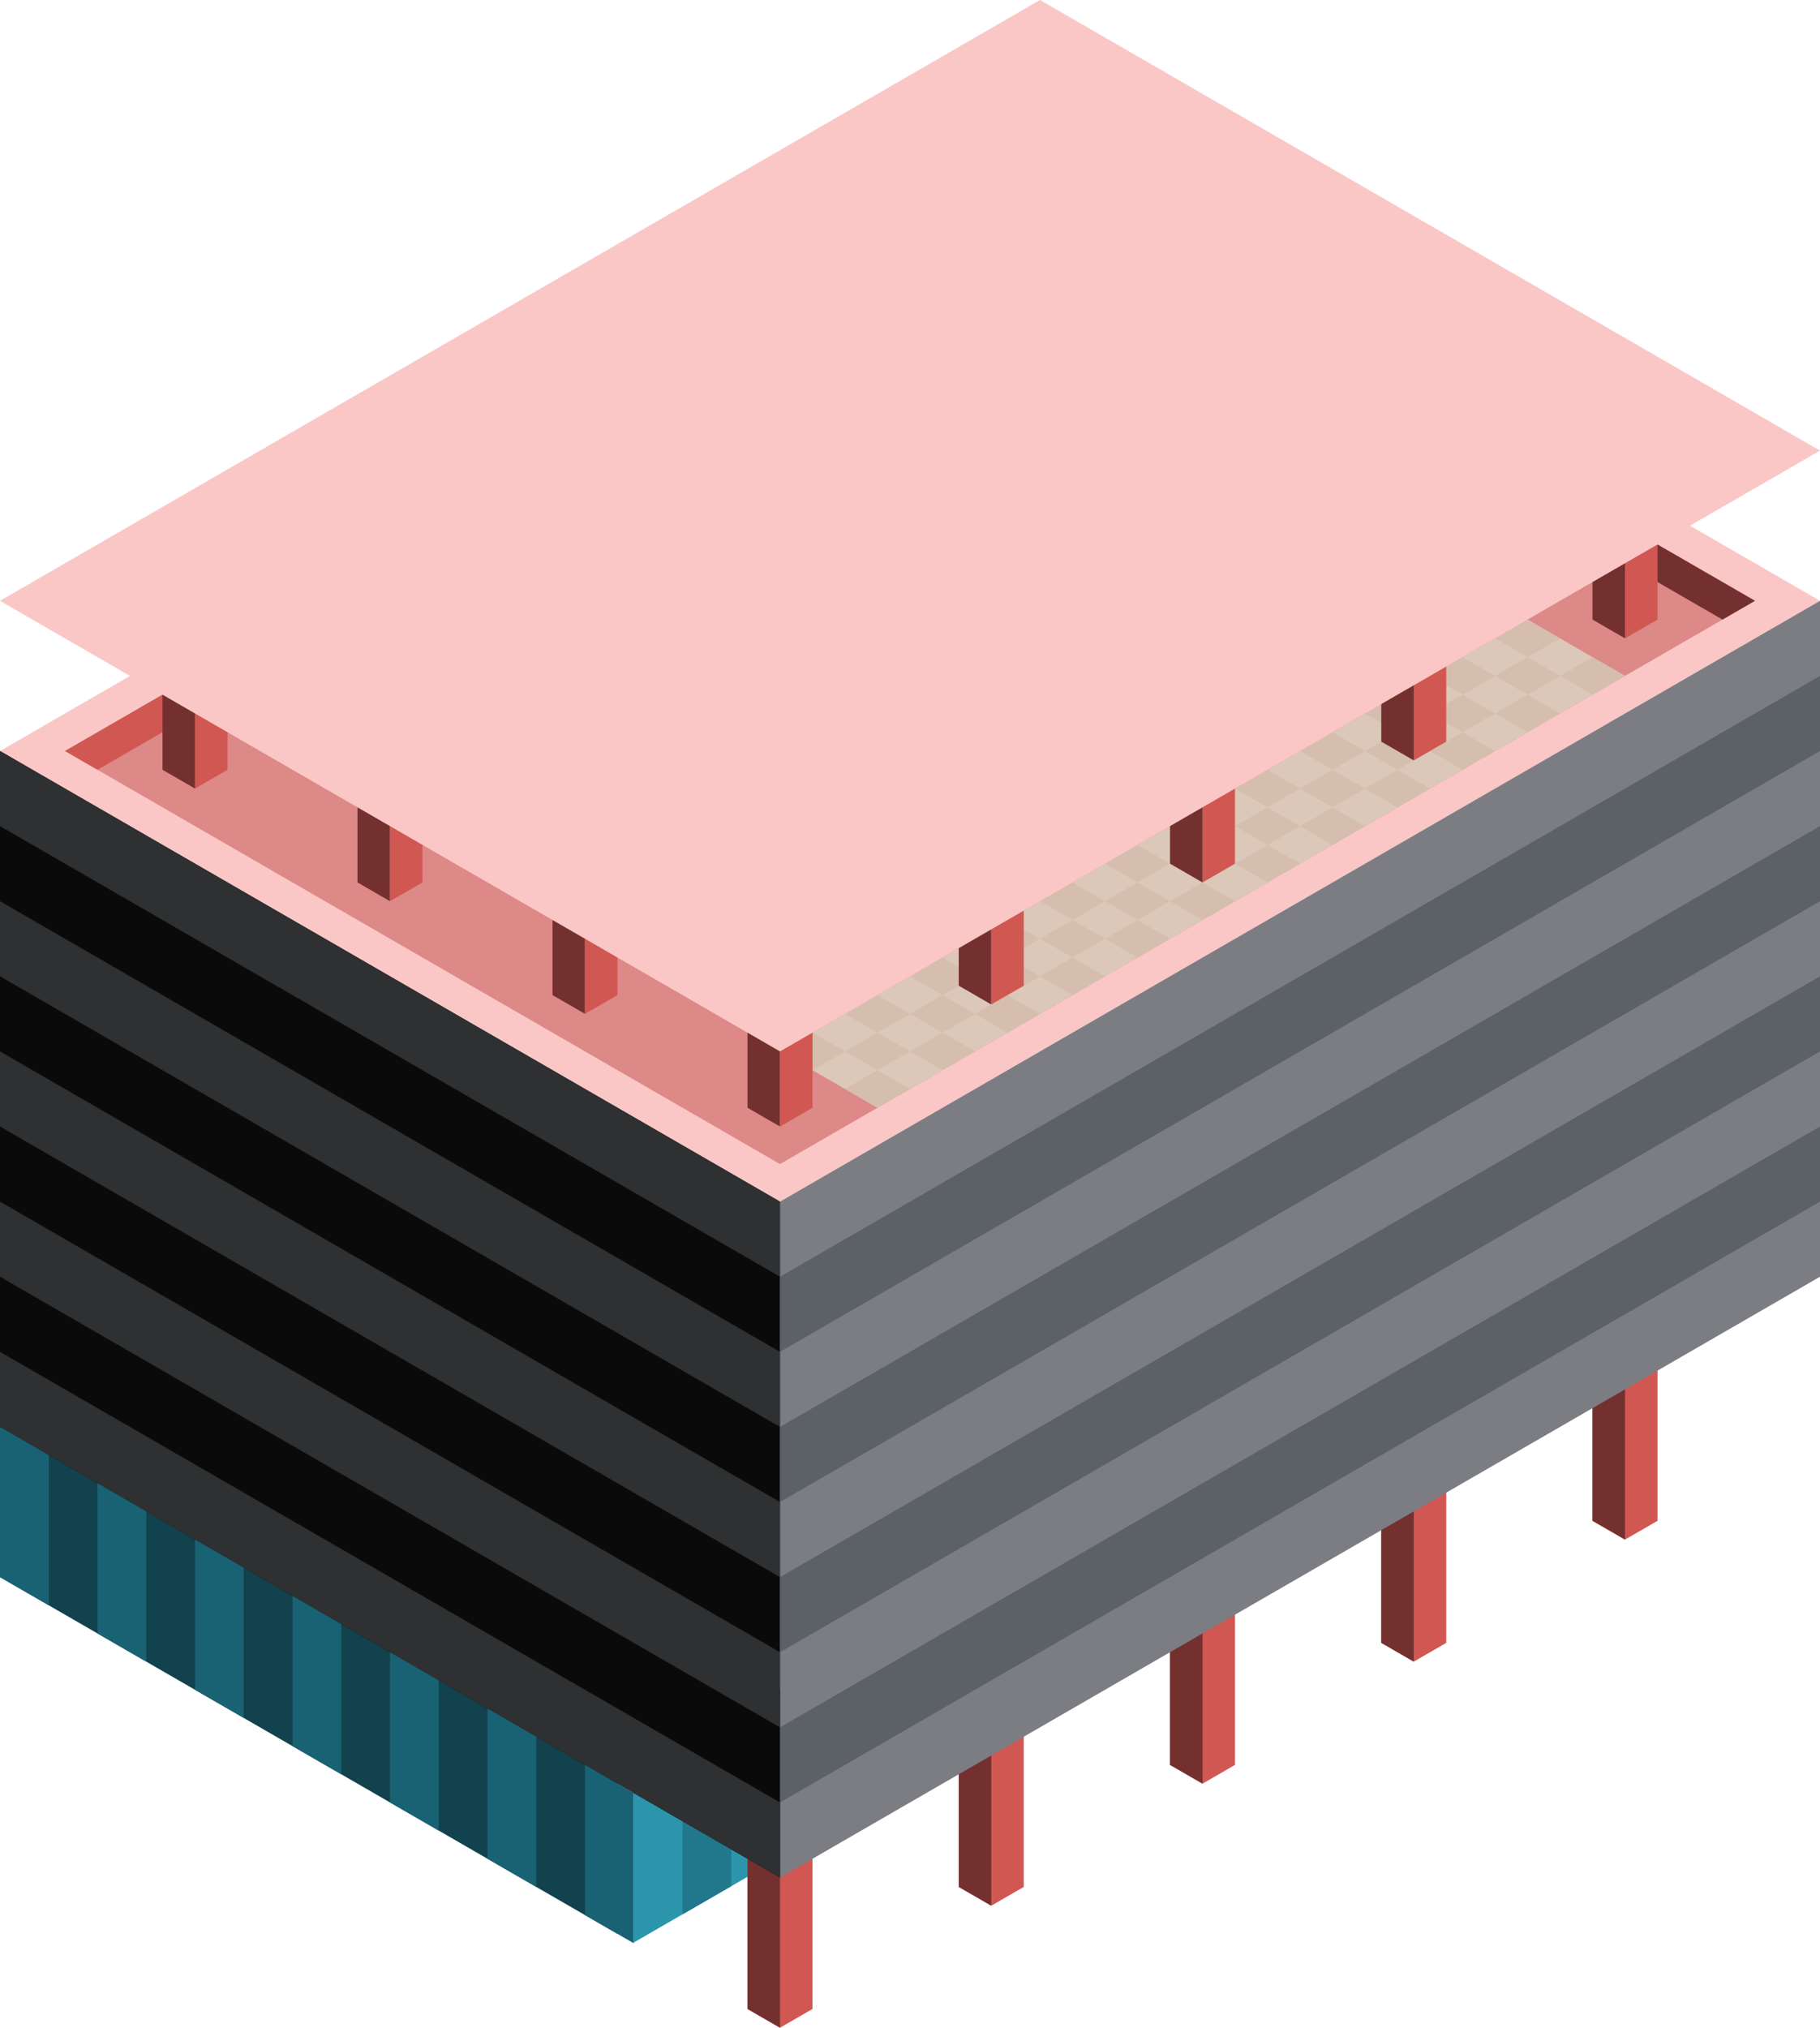 <svg id="Layer_1" data-name="Layer 1" xmlns="http://www.w3.org/2000/svg" viewBox="0 0 280 311.769">
  <defs>
    <style>
      .curtain-R-prim-light {
        fill: #2b95ac;
      }

      .exterior-R-prim {
        fill: #d15752;
      }

      .exterior-L-prim {
        fill: #73302f;
      }

      .curtain-R-prim-dark {
        fill: #21788c;
      }

      .top-light {
        fill: #fac7c6;
      }

      .top-prim {
        fill: #dd8987;
      }

      .cls-1 {
        fill: #dbc8b9;
      }

      .curtain-L-prim-dark {
        fill: #11424d;
      }

      .cls-2 {
        fill: #d5bead;
      }

      .cls-3 {
        fill: #7b7d83;
      }

      .cls-4 {
        fill: #5c6067;
      }

      .cls-5 {
        fill: #0a0a0a;
      }

      .cls-6 {
        fill: #2e3031;
      }

      .curtain-L-prim-light {
        fill: #196273;
      }
    </style>
  </defs>
  <title>Artboard 50</title>
  <g id="root">
    <path id="windows-L4" class="curtain-R-prim-light" d="M127.5,255.364V281.345l-30,17.32V272.685Z"/>
    <path id="body-L1" class="exterior-R-prim" d="M245,233.827l5,2.887,5-2.887v-23.094H245Z"/>
    <path id="body-R2" class="exterior-L-prim" d="M245,233.827V213.62l5-2.887v25.981Z"/>
    <path id="Path" class="curtain-R-prim-dark" d="M105,294.335V271.241l7.5-4.33v23.094Z"/>
    <path id="body-L1-2" data-name="body-L1" class="exterior-R-prim" d="M212.5,252.591l5,2.887,5-2.887v-23.094h-10Z"/>
    <path id="body-R2-2" data-name="body-R2" class="exterior-L-prim" d="M212.5,252.591V232.383l5-2.887v25.981Z"/>
    <path id="body-L1-3" data-name="body-L1" class="exterior-R-prim" d="M180,271.355l5,2.887,5-2.887v-23.094H180Z"/>
    <path id="body-R2-3" data-name="body-R2" class="exterior-L-prim" d="M180,271.355v-20.32l5-2.887v26.094Z"/>
    <path id="body-L1-4" data-name="body-L1" class="exterior-R-prim" d="M147.5,290.119l5,2.886,5-2.887v-29.094l-10,6Z"/>
    <path id="body-R2-4" data-name="body-R2" class="exterior-L-prim" d="M147.5,290.118v-23.32l5-2.887v29.094Z"/>
    <path id="body-L1-5" data-name="body-L1" class="exterior-R-prim" d="M125,308.882V280.015l-5,2.887-5-2.887v28.867l5,2.887Z"/>
    <path id="body-R2-5" data-name="body-R2" class="exterior-L-prim" d="M120,311.769l-5-2.887V280.015l5,2.887Z"/>
    <path id="top-T1" class="top-light" d="M280,92.376,160,23.094,0,115.47l120,69.282Z"/>
    <path id="top-T2" class="top-prim" d="M120,178.979,10,115.47,160,28.868,270,92.376Z"/>
    <path id="Path-2" data-name="Path" class="exterior-R-prim" d="M15,118.357,10,115.47,150,34.641v5.774Z"/>
    <path id="Path-3" data-name="Path" class="exterior-L-prim" d="M270,92.376l-5,2.887L160,34.641V28.868Z"/>
    <path id="Path-4" data-name="Path" class="cls-1" d="M235,95.263,120,161.658l15,8.66,115-66.395Z"/>
    <path id="body-L1-6" data-name="body-L1" class="exterior-R-prim" d="M250,98.15l5-2.887v-17.32l-5,2.887Z"/>
    <path id="body-R2-6" data-name="body-R2" class="exterior-L-prim" d="M245,95.263v-17.32l5,2.887V98.15Z"/>
    <path id="body-L1-7" data-name="body-L1" class="exterior-L-prim" d="M30,121.243l-5-2.887v-17.32l5,2.887Z"/>
    <path id="body-R2-7" data-name="body-R2" class="exterior-R-prim" d="M35,118.357v-17.32l-5,2.887v17.32Z"/>
    <path id="windows-R1" class="curtain-L-prim-dark" d="M95,297.335,0,242.487V213.62l95,54.848Z"/>
    <path id="Path-5" data-name="Path" class="cls-2" d="M210,127.017l-5-2.887-5,2.887,5,2.887Z"/>
    <path id="Path-6" data-name="Path" class="cls-2" d="M220,121.244l-5-2.887-5,2.887,5,2.887Z"/>
    <path id="Path-7" data-name="Path" class="cls-2" d="M170,150.111l-5-2.887-5,2.887,5,2.887Z"/>
    <path id="Path-8" data-name="Path" class="cls-2" d="M150,161.658l-5-2.887-5,2.887,5,2.887Z"/>
    <path id="Path-9" data-name="Path" class="cls-2" d="M140,167.432l-5-2.887-5,2.887,5,2.887Z"/>
    <path id="Path-10" data-name="Path" class="cls-2" d="M240,109.697l-5-2.887-5,2.887,5,2.887Z"/>
    <path id="Path-11" data-name="Path" class="cls-2" d="M190,138.564l-5-2.887-5,2.887,5,2.887Z"/>
    <path id="Path-12" data-name="Path" class="cls-2" d="M250,103.923l-5-2.887-5,2.887,5,2.887Z"/>
    <path id="Path-13" data-name="Path" class="cls-2" d="M200,132.791l-5-2.887-5,2.887,5,2.887Z"/>
    <path id="Path-14" data-name="Path" class="cls-2" d="M230,115.47l-5-2.887-5,2.887,5,2.887Z"/>
    <path id="Path-15" data-name="Path" class="cls-2" d="M180,144.338l-5-2.887-5,2.887,5,2.887Z"/>
    <path id="Path-16" data-name="Path" class="cls-2" d="M160,155.885l-5-2.887-5,2.887,5,2.887Z"/>
    <path id="Path-17" data-name="Path" class="cls-2" d="M200,127.017l-5-2.887-5,2.887,5,2.887Z"/>
    <path id="Path-18" data-name="Path" class="cls-2" d="M210,121.244l-5-2.887-5,2.887,5,2.887Z"/>
    <path id="Path-19" data-name="Path" class="cls-2" d="M160,150.111l-5-2.887-5,2.887,5,2.887Z"/>
    <path id="Path-20" data-name="Path" class="cls-2" d="M140,161.658l-5-2.887-5,2.887,5,2.887Z"/>
    <path id="Path-21" data-name="Path" class="cls-2" d="M230,109.697l-5-2.887-5,2.887,5,2.887Z"/>
    <path id="Path-22" data-name="Path" class="cls-2" d="M180,138.564l-5-2.887-5,2.887,5,2.887Z"/>
    <path id="Path-23" data-name="Path" class="cls-2" d="M240,103.923l-5-2.887-5,2.887,5,2.887Z"/>
    <path id="Path-24" data-name="Path" class="cls-2" d="M190,132.791l-5-2.887-5,2.887,5,2.887Z"/>
    <path id="Path-25" data-name="Path" class="cls-2" d="M220,115.47l-5-2.887-5,2.887,5,2.887Z"/>
    <path id="Path-26" data-name="Path" class="cls-2" d="M170,144.338l-5-2.887-5,2.887,5,2.887Z"/>
    <path id="Path-27" data-name="Path" class="cls-2" d="M150,155.885l-5-2.887-5,2.887,5,2.887Z"/>
    <path id="Path-28" data-name="Path" class="cls-2" d="M200,121.244l-5-2.887-5,2.887,5,2.887Z"/>
    <path id="Path-29" data-name="Path" class="cls-2" d="M210,115.47l-5-2.887-5,2.887,5,2.887Z"/>
    <path id="Path-30" data-name="Path" class="cls-2" d="M160,144.338l-5-2.887-5,2.887,5,2.887Z"/>
    <path id="Path-31" data-name="Path" class="cls-2" d="M140,155.885l-5-2.887-5,2.887,5,2.887Z"/>
    <path id="Path-32" data-name="Path" class="cls-2" d="M130,161.658l-5-2.887-5,2.887,5,2.887Z"/>
    <path id="Path-33" data-name="Path" class="cls-2" d="M230,103.923l-5-2.887-5,2.887,5,2.887Z"/>
    <path id="Path-34" data-name="Path" class="cls-2" d="M180,132.791l-5-2.887-5,2.887,5,2.887Z"/>
    <path id="Path-35" data-name="Path" class="cls-2" d="M240,98.15l-5-2.887L230,98.15l5,2.887Z"/>
    <path id="Path-36" data-name="Path" class="cls-2" d="M190,127.017l-5-2.887-5,2.887,5,2.887Z"/>
    <path id="Path-37" data-name="Path" class="cls-2" d="M220,109.697l-5-2.887-5,2.887,5,2.887Z"/>
    <path id="Path-38" data-name="Path" class="cls-2" d="M170,138.564l-5-2.887-5,2.887,5,2.887Z"/>
    <path id="Path-39" data-name="Path" class="cls-2" d="M150,150.111l-5-2.887-5,2.887,5,2.887Z"/>
    <path id="windows-L4-2" data-name="windows-L4" class="cls-3" d="M280,92.376,120,184.752V288.675l160-92.376Z"/>
    <path id="windows-L1" class="cls-4" d="M120,207.846v-11.547l160-92.376V115.47Z"/>
    <path id="windows-L1-2" data-name="windows-L1" class="cls-4" d="M120,254.034v-11.547l160-92.376v11.547Z"/>
    <path id="windows-L1-3" data-name="windows-L1" class="cls-4" d="M120,230.94v-11.547l160-92.376v11.547Z"/>
    <path id="windows-L1-4" data-name="windows-L1" class="cls-4" d="M120,277.128v-11.547l160-92.376v11.547Z"/>
    <path id="windows-R1-2" data-name="windows-R1" class="cls-5" d="M120,184.752V288.675L0,219.393V115.47Z"/>
    <path id="windows-R4" class="cls-6" d="M120,196.299,0,127.017V115.47l120,69.282Z"/>
    <path id="windows-R4-2" data-name="windows-R4" class="cls-6" d="M120,219.393,0,150.111v-11.547l120,69.282Z"/>
    <path id="windows-R4-3" data-name="windows-R4" class="cls-6" d="M120,242.487,0,173.205v-11.547L120,230.94Z"/>
    <path id="windows-R4-4" data-name="windows-R4" class="cls-6" d="M120,265.581,0,196.299v-11.547l120,69.282Z"/>
    <path id="windows-R4-5" data-name="windows-R4" class="cls-6" d="M120,288.675,0,219.393v-11.547l120,69.282Z"/>
    <path id="body-L1-8" data-name="body-L1" class="exterior-R-prim" d="M217.5,116.913l5-2.887V96.48l-5,2.887Z"/>
    <path id="body-R2-8" data-name="body-R2" class="exterior-L-prim" d="M212.5,114.027V99.253l5,3.113v14.547Z"/>
    <path id="body-L1-9" data-name="body-L1" class="exterior-R-prim" d="M185,135.677l5-2.887V115.47l-5,2.887Z"/>
    <path id="body-R2-9" data-name="body-R2" class="exterior-L-prim" d="M180,132.791V115.47l5,2.887v17.321Z"/>
    <path id="body-L1-10" data-name="body-L1" class="exterior-R-prim" d="M152.5,154.441l5-2.887v-17.547l-5,2.887Z"/>
    <path id="body-R2-10" data-name="body-R2" class="exterior-L-prim" d="M147.5,151.555V136.781l5,3.113v14.547Z"/>
    <path id="body-R2-11" data-name="body-R2" class="exterior-L-prim" d="M120,173.205l-5-2.887V152.998l5,2.887Z"/>
    <path id="body-L1-11" data-name="body-L1" class="exterior-R-prim" d="M125,170.319V152.998l-5,2.887v17.32Z"/>
    <path id="body-R2-12" data-name="body-R2" class="exterior-L-prim" d="M90,155.885l-5-2.887v-17.32l5,2.887Z"/>
    <path id="body-L1-12" data-name="body-L1" class="exterior-R-prim" d="M95,152.998v-11.547l-5-2.887v17.32Z"/>
    <path id="body-R2-13" data-name="body-R2" class="exterior-L-prim" d="M60,138.564l-5-2.887V118.357l5,2.887Z"/>
    <path id="body-L1-13" data-name="body-L1" class="exterior-R-prim" d="M65,135.677V118.357l-5,2.887v17.32Z"/>
    <path id="anchor_0_161.658_280" class="top-light" d="M0,92.376,160,0,280,69.282l-160,92.376Z"/>
    <path id="Path-40" data-name="Path" class="curtain-L-prim-light" d="M22.5,255.477v-23.094l-7.5-4.33v23.094Z"/>
    <path id="Path-41" data-name="Path" class="curtain-L-prim-light" d="M52.5,272.798V249.704l-7.5-4.33v23.094Z"/>
    <path id="Path-42" data-name="Path" class="curtain-L-prim-light" d="M82.5,290.118v-23.094l-7.5-4.33v23.094Z"/>
    <path id="Path-43" data-name="Path" class="curtain-L-prim-light" d="M7.5,246.817v-23.094l-7.5-4.33v23.094Z"/>
    <path id="Path-44" data-name="Path" class="curtain-L-prim-light" d="M37.5,264.138v-23.094l-7.5-4.33v23.094Z"/>
    <path id="Path-45" data-name="Path" class="curtain-L-prim-light" d="M67.5,281.458v-23.094l-7.5-4.33v23.094Z"/>
    <path id="Path-46" data-name="Path" class="curtain-L-prim-light" d="M97.5,298.779v-23.094l-7.5-4.33v23.094Z"/>
  </g>
</svg>
